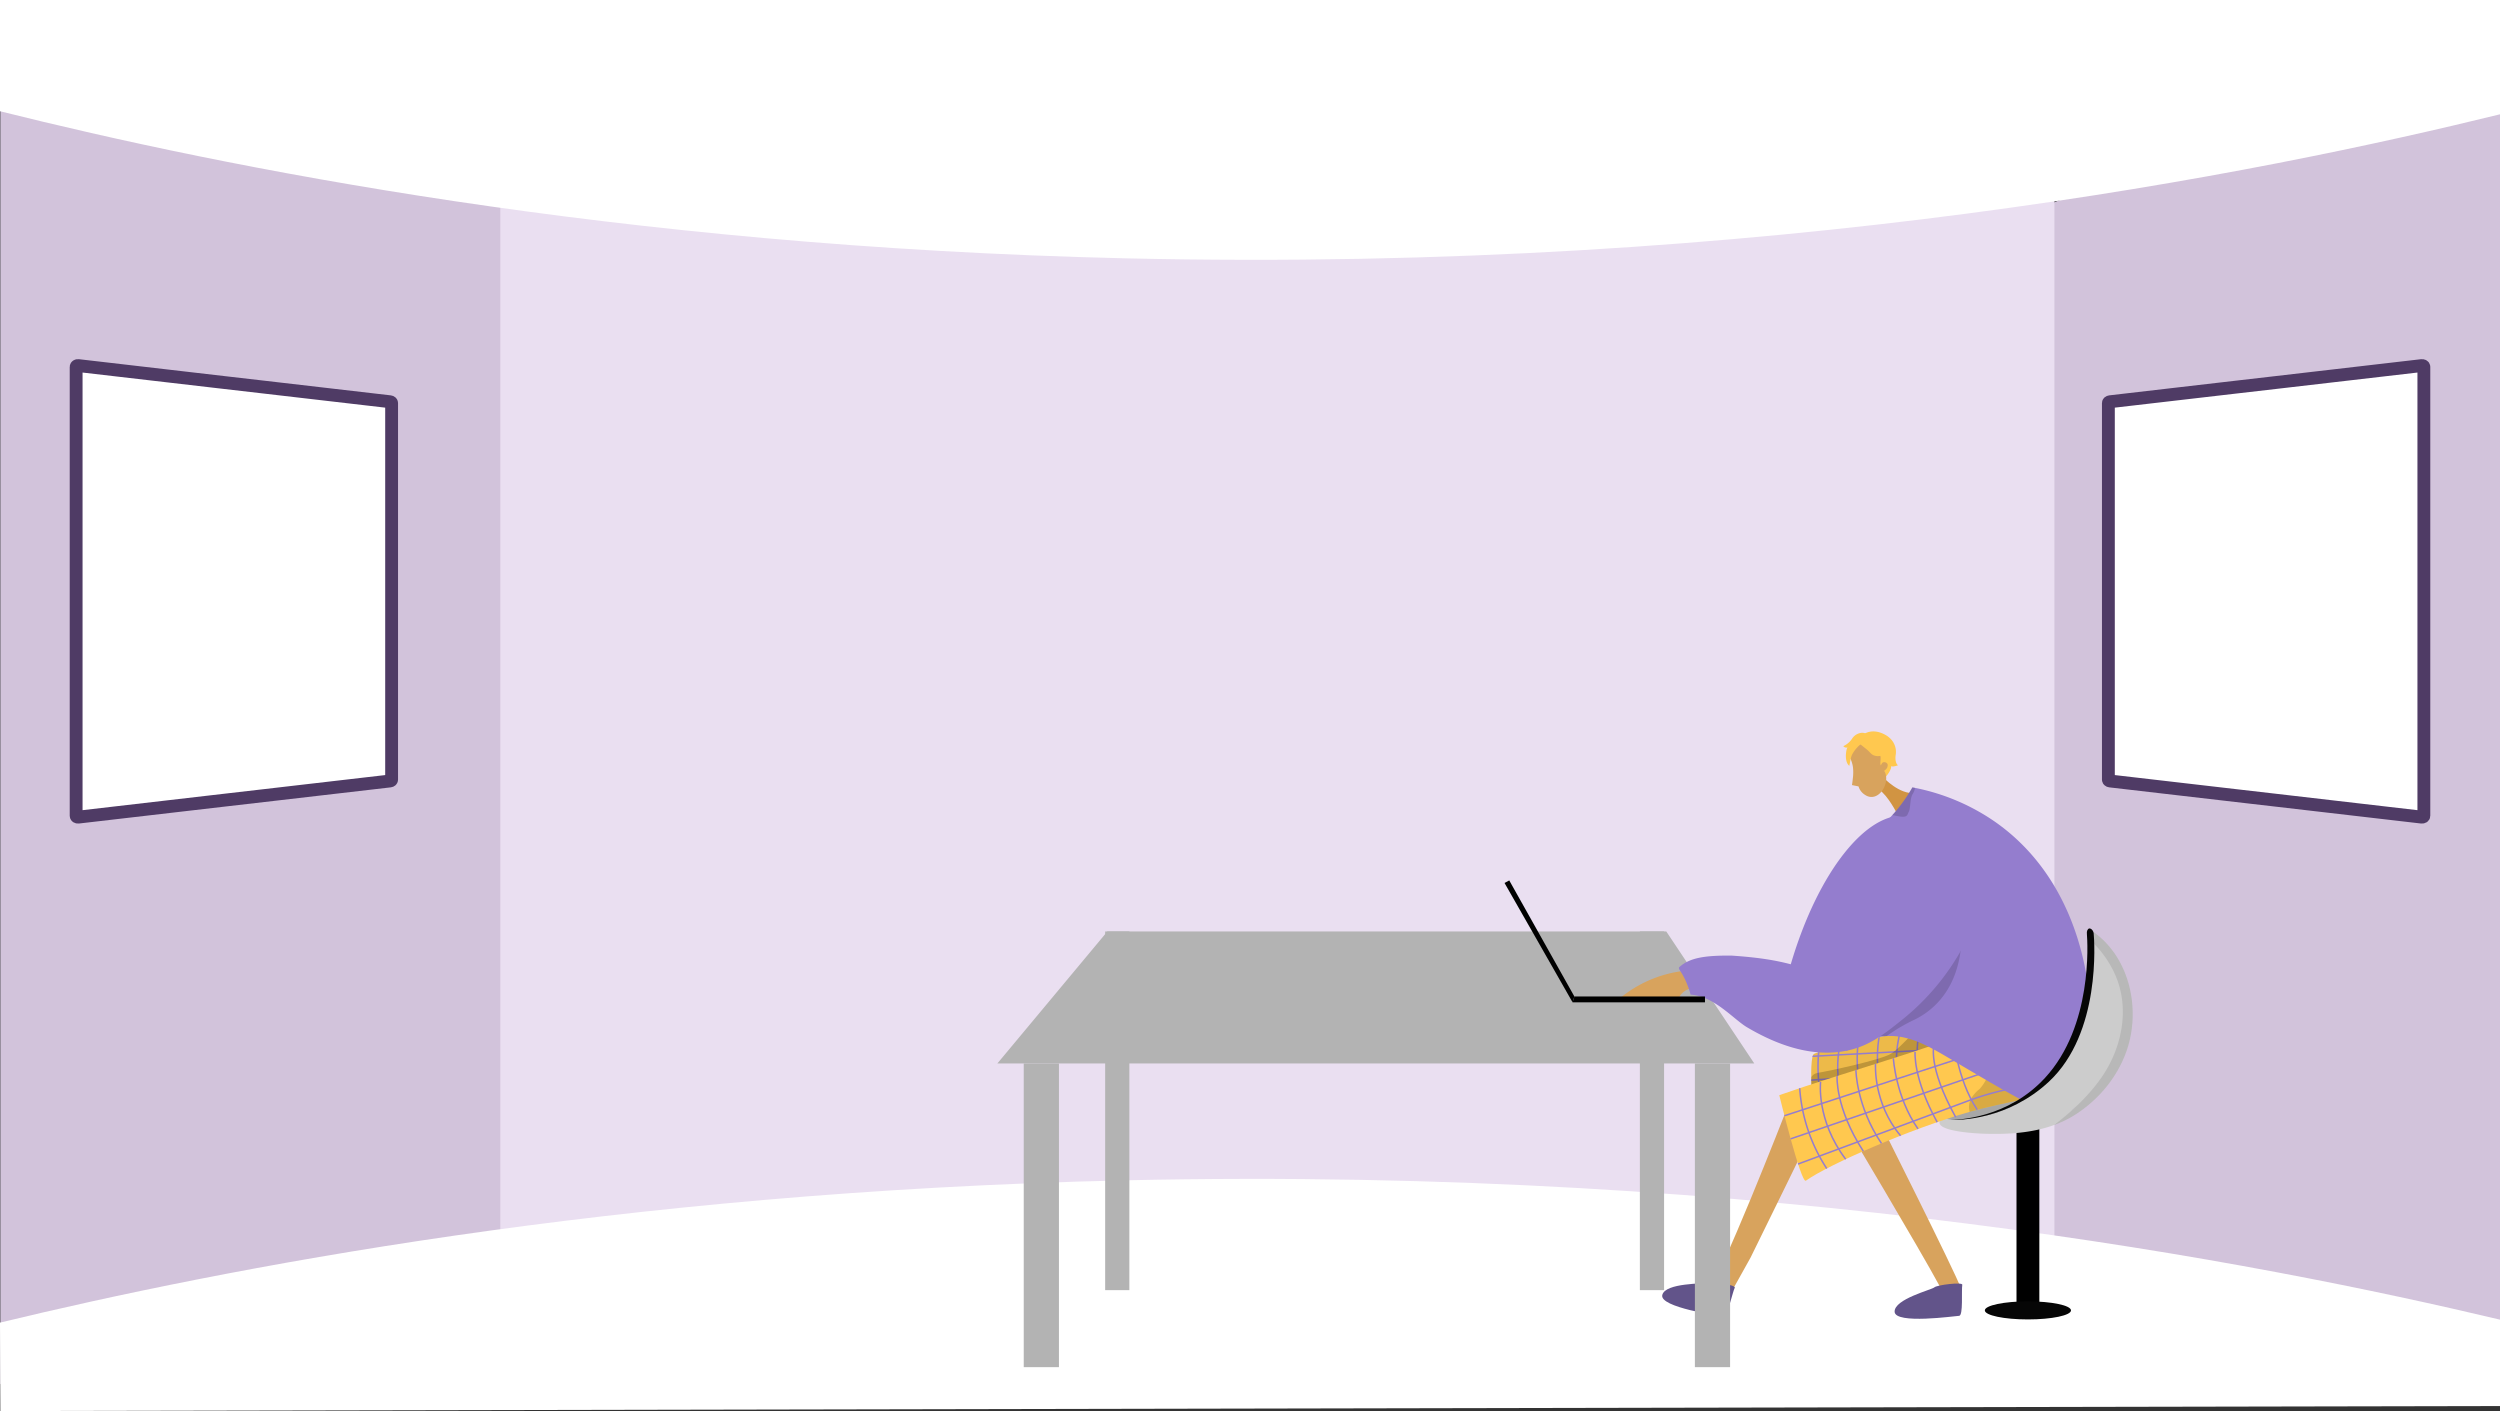 <svg xmlns="http://www.w3.org/2000/svg" xmlns:xlink="http://www.w3.org/1999/xlink" width="1366" height="771" viewBox="0 0 1366 771"><rect x="0" y="0" width="1366" height="771" fill="#333333" stroke="none"/><defs><style>.a,.f,.n{fill:none;}.b{fill:#d2c3db;}.c{fill:#eadff1;}.d,.w{fill:#fff;}.e{fill:#b3b3b3;}.f{stroke:#000;stroke-width:12.476px;}.f,.n,.w{stroke-miterlimit:10;}.g{fill:#060606;}.h{fill:#ccc;}.i{opacity:0.18;}.j{clip-path:url(#a);}.k{fill:#edba49;}.l{opacity:0.3;}.m{opacity:0.5;}.n{stroke:#947dce;stroke-width:0.837px;}.o{opacity:0.2;}.p{fill:#d8a35d;}.q{fill:#62548a;}.r{fill:#d19442;}.s{fill:#ffc84f;}.t{fill:#947dce;}.u{opacity:0.15;}.v{opacity:0.1;}.w{stroke:#4f3b65;stroke-width:7.018px;}</style><clipPath id="a"><path class="a" d="M-48.229,1651.362s-.7-15.712,1.15-17.9,63.955-15.648,63.955-15.648L34.7,1632.163Z"/></clipPath></defs><g transform="translate(1037.992 -1057.407)"><path class="b" d="M328.008,1066.943v758.464L85.78,1757.82l-32.991-6.263,1.636-558.092,30.118-25.56Z"/><path class="b" d="M-721.7,1182.878l-16.051,556.371-300.045,74.4V1063.594l298.845,93.57Z"/><path class="c" d="M-340.015,1146.478H-764.623v617.384H84.543V1146.478Z"/><path class="d" d="M-1037.992,1118.187c121.657,30.38,335.7,73.888,615,80.372,352.971,8.194,622.429-47.1,751-78.7v-62.454h-1366Z"/><path class="d" d="M-1037.992,1780.09c121.657-29.39,335.7-71.48,615-77.753,352.971-7.927,622.429,45.568,751,76.133v47.19l-1365.8,2.747Z"/><path class="e" d="M-79.443,1638.5H-493.048l60.117-72.14h305.395Z"/><rect class="e" width="19.237" height="165.923" transform="translate(-478.62 1638.499)"/><rect class="e" width="13.226" height="195.982" transform="translate(-434.134 1566.359)"/><rect class="e" width="13.226" height="195.982" transform="translate(-141.965 1566.359)"/><line class="f" y2="100.112" transform="translate(70.062 1672.715)"/><ellipse class="g" cx="23.542" cy="4.938" rx="23.542" ry="4.938" transform="translate(46.52 1768.468)"/><path class="h" d="M124.542,1629.885c-4.656,14.779-14.879,27.5-27.739,36.005a58.786,58.786,0,0,1-12.446,6.226c-12.1,4.417-25.373,5.18-38.355,4.755-1.9-.061-23.62-.874-24.228-5.856-.741-6.054,30.1-14.8,55.876-21.159,11.528-10.1,16.62-20.132,19.075-26.606.885-2.339,2.72-7.625,5.131-29.271.995-8.962,1.653-16.791,2.1-23.084.132-1.924.248-3.7.348-5.33C125.006,1578.94,131.7,1607.144,124.542,1629.885Z"/><path class="i" d="M69.819,1656.756s-.051.038-.151.109c-1.662,1.18-13.674,11.387-39.073,12.358-26.936,1.03,55.194-38.505,55.194-38.505Z"/><g class="j"><path class="k" d="M74.9,1658.525s-.034,0-.084,0c-1.141.029-14.218.3-31.365.6-33.839.579-81.845,7.8-96.181,13.153-3.093,1.158-1.961-48.887-1.961-48.887,34.769-2.7,96.084-3.726,98.658-6.172,2.745-2.6,19.694-2.294,23.792-2.181.569.014.892.027.892.027l.028.239,3.13,29.328c.008.052.01.074.01.074C72.8,1652.327,73.847,1657.654,74.9,1658.525Z"/><g class="l"><path class="m" d="M74.9,1658.525s-.034,0-.084,0c-1.141.029-14.218.3-31.365.6a9.029,9.029,0,0,1,.047-1.264,9.782,9.782,0,0,1,3.8-6.622,20.209,20.209,0,0,1,4.694-2.809c11-7.179,14.59-23.322,15.769-33.392.569.014.892.027.892.027l.028.239c.85,12.28,2.968,28.109,3.13,29.328.008.052.01.074.01.074C72.8,1652.327,73.847,1657.654,74.9,1658.525Z"/></g><line class="n" x1="125.141" y2="6.789" transform="translate(-54.861 1628.167)"/><line class="n" y1="8.61" x2="126.061" transform="translate(-54.873 1639.422)"/><line class="n" x1="126.547" y2="11.884" transform="translate(-54.544 1650.49)"/><path class="n" d="M61.1,1658.8"/><path class="n" d="M43.965,1617.217"/><path class="n" d="M45.546,1616.831s-4.345,22.879,2.172,42.214"/><path class="n" d="M34.163,1618.695s-6.673,9.916,1.132,41.265"/><path class="n" d="M23.1,1619.758s-4.866,13.583,1.729,40.218"/><path class="n" d="M10.752,1620.022s-4.324,20.739,3,40.77"/><path class="n" d="M.53,1620.481s-6.9,20.359,3.054,41.456"/><path class="n" d="M-10.693,1620.974s-4.891,19.259,3.118,42.333"/><path class="n" d="M-21.472,1621.463s-5.595,16.343,3.2,43.377"/><path class="n" d="M-30.988,1622.164s-7.837,19.491,2.286,44.407"/><path class="n" d="M-42.917,1622.588a91.469,91.469,0,0,0,2.9,46.22"/><path class="o" d="M-49.241,1654.149s-1.912-9.471,4.483-10.522,34.169-7.068,39.724-10.308,17.726-17.492,17.726-17.492l33.887,12.443s-38.652,18.7-40.735,19.28S-49.241,1654.149-49.241,1654.149Z"/></g><path class="p" d="M-61.844,1663.733s-37.984,97.526-42.653,97.442c-8.4-.1-40.432-2.441-8.918,8.809,15.287,7.835,15.674,3.821,17.224.956,1.265-2.341,11.134-19.994,14.7-26.376.8-1.429,36.731-74.974,36.731-74.974Z"/><path class="q" d="M-90.125,1761c.705-1.513-13.365-3.733-15.038-2.85s-22.911.058-24.556,6.842,31.009,11.3,33.273,11.842S-91.509,1763.97-90.125,1761Z"/><path class="p" d="M-30.5,1670.516s41.591,69.637,52.346,89.647c-.695,3.461-.829,3.832-1.438,4.009-8.053,2.38-39.352,9.6-5.921,11.048,16.918,2.974,16.1-.975,16.739-4.169.243-1.226.772-4.535,1.986-10.249-2.064-6.761-46.045-94.221-46.045-94.221Z"/><path class="q" d="M34.189,1759.412c.261-1.648-13.876.095-15.241,1.405s-22.008,6.37-21.719,13.345,32.923,2.319,35.248,2.213S33.677,1762.651,34.189,1759.412Z"/><path class="r" d="M-8.768,1482.352s8.574,9.3,17.21,8.39S-1.551,1501.8-1.551,1501.8s-4.782-9.683-10.008-13.206S-8.768,1482.352-8.768,1482.352Z"/><path class="p" d="M-59.964,1660.4c4.354-5.236,97.485-37.733,97.485-37.733l37.015,28.548s-121.314,18.729-122.765,21.632S-64.319,1665.635-59.964,1660.4Z"/><path class="s" d="M91.182,1653.358s-.032.009-.081.02c-1.1.323-36.366,6.8-52.85,11.533-32.534,9.325-77.032,28.73-89.491,37.617-2.689,1.92-14.557-46.711-14.557-46.711,32.883-11.611,91.84-28.486,93.693-31.515,1.977-3.225,18.427-7.317,22.415-8.269.553-.134.868-.206.868-.206l.089.225,10.619,27.516c.022.048.029.069.029.069C64.843,1650.747,89.94,1652.79,91.182,1653.358Z"/><g class="l"><path class="m" d="M91.182,1653.358s-.032.009-.081.02c-1.1.323-36.366,6.8-52.85,11.533a9.041,9.041,0,0,1-.282-1.233,9.783,9.783,0,0,1,1.953-7.38,20.283,20.283,0,0,1,3.806-3.929c8.761-9.781,8.052-26.3,6.583-36.336.553-.134.868-.206.868-.206l.089.225c4,11.64,10.147,26.38,10.619,27.516.022.048.029.069.029.069C64.843,1650.747,89.94,1652.79,91.182,1653.358Z"/></g><line class="n" x1="119.112" y2="38.971" transform="translate(-62.964 1628.064)"/><line class="n" y1="40.968" x2="119.529" transform="translate(-59.589 1638.7)"/><path class="n" d="M77.352,1649.424l-10.992,1.8a155.433,155.433,0,0,0-28.937,7.673l-92.979,34.535"/><path class="n" d="M55.219,1660.028"/><path class="n" d="M27.9,1624.3"/><path class="n" d="M29.322,1623.522s1.729,23.223,13.032,40.211"/><path class="n" d="M18.81,1628.27s-3.877,11.306,11.782,39.564"/><path class="n" d="M8.4,1632.163s-1.182,14.379,12.087,38.4"/><path class="n" d="M-3.459,1635.616s1.2,21.151,13.461,38.6"/><path class="n" d="M-13.213,1638.707s-1.387,21.451,13.688,39.25"/><path class="n" d="M-23.925,1642.09s.265,19.869,13.977,40.081"/><path class="n" d="M-34.209,1645.354s-1.172,17.235,14.322,41.07"/><path class="n" d="M-43.219,1648.5s-2.521,20.856,13.71,42.3"/><path class="n" d="M-54.631,1651.995a91.467,91.467,0,0,0,14.767,43.893"/><path class="p" d="M-116.869,1587.771a67.28,67.28,0,0,0-18.884,4.771,67.308,67.308,0,0,0-16.8,10.038l31.507.994a9.646,9.646,0,0,1,2.485-3.777,10.06,10.06,0,0,1,6.56-2.584Z"/><path class="s" d="M-18.76,1471.416s13.772,17.638,15.235-.669C-2.367,1456.267-28.155,1458.856-18.76,1471.416Z"/><path class="s" d="M-14.522,1468.694s-6.2-.05-10.119,2.248c-1.187.695-2.8.471-3.166,1.961,0,0,4.475-15.7,14.688-11.9s12.771,4.984,3.838,23.547C-9.281,1484.551-4.884,1470.437-14.522,1468.694Z"/><path class="s" d="M-20.942,1459.532s4.719-4.949,12.653-.848c5.394,2.789,6.678,7.583,6.126,11.08s.49,5.422,1.28,5.757c0,0-3.378,1.365-3.833.239,0,0,.79,1.914-3.3,6.592A5.249,5.249,0,0,0-9.961,1476C-13.577,1473.529-20.942,1459.532-20.942,1459.532Z"/><path class="p" d="M-27.206,1471.317a17.062,17.062,0,0,1,1.69,5.405,26.4,26.4,0,0,1-.13,6.335c-.133,1.381-.3,2.524-.431,3.322l3.583.721a8.136,8.136,0,0,0,3.3,4.458c7.511,5.294,14.666-6.736,10.713-13.045.047.074.963-.73,1.017-.789a3.39,3.39,0,0,0,.913-2.021,1.707,1.707,0,0,0-.233-1.037,2.015,2.015,0,0,0-1.539-.8c-1.276-.126-1.459.835-1.992,1.744-.641-.848.311-4.329-.329-5.177a6.3,6.3,0,0,1-3.413-.26c-1.826-.71-2.135-1.972-4.663-3.864-1.639-1.225-3.118-2.8-4.074-2.388-1.156.495-2.166,1.17-3.739,3.347C-27.332,1468.382-26.581,1470.955-27.206,1471.317Z"/><path class="s" d="M-17.088,1459.475s-1.911-3.039-6.254-.91a6.9,6.9,0,0,0-2.751,2.6,11.694,11.694,0,0,1-4.691,3.93s.568,1.073,2.462.756c-.784.131-1.03,3.308-1.065,3.827-.128,1.942.189,4.9,1.852,6.188.542-2.254.61-4.349,1.716-6.5a18.585,18.585,0,0,1,4.552-5.361C-20.973,1463.752-17.009,1459.6-17.088,1459.475Z"/><path class="t" d="M90.686,1665.728c-7.532,3.01-24.8-7.18-59.359-27.562-14-8.253-25.073-15.338-38.417-14.655-1.14.057-2.28.171-3.457.342a38.018,38.018,0,0,0-5.4,1.216,43.834,43.834,0,0,0-13.173,6.734c-.028-.39-.047-.789-.076-1.2-.427-6.753-.826-15.348-.978-25.311-.019-1.453-.038-2.972-.048-4.549-.389-28.606-.18-74.735,16.431-88.744a90.171,90.171,0,0,0,9.754-9.2c.978-1.082,1.994-2.251,3.02-3.514a86.771,86.771,0,0,0,7.95-11.663c.455.086.93.181,1.405.276a116.731,116.731,0,0,1,42.6,17.741c43.033,29.29,50.175,77.983,51.942,90.121C105.92,1616.5,107.487,1659.013,90.686,1665.728Z"/><path class="u" d="M7.673,1614.764a92.985,92.985,0,0,0-14.759,8.747c-1.139.057-2.288.171-3.466.342a37.844,37.844,0,0,0-5.385,1.216c-.285-5.622-.532-12.176-.636-19.451-.019-1.453-.038-2.972-.058-4.549,14.883-25.073,45.949-73.548,49.539-47.924C37.647,1586.994,25.168,1606.416,7.673,1614.764Z"/><path class="t" d="M-120.6,1586.034c-.185,1.359,1.274,1.995,3.71,7.421a49.927,49.927,0,0,1,2.651,7.421c12.875.769,23.54,13.548,30.875,17.87,12.858,7.578,33.368,17.116,54.6,12.722,12.153-2.515,20.145-8.907,30.215-16.963a130.94,130.94,0,0,0,32.865-39.226c.792-2.64,10.742-37.771-11.132-60.43-2.868-2.972-10.24-10.609-19.613-11.662-21.335-2.4-47.977,29.881-63.081,81.1-7.856-2.044-16.818-3.7-32.479-4.748C-106.957,1579.434-115.036,1580.819-120.6,1586.034Z"/><path d="M-215.918,1539.864l2.584-1.391,35.582,63.412-.994,3.181Z"/><path d="M-106.388,1605.065v-3.181h-71.363l-.994,3.181Z"/><path class="u" d="M8.343,1487.9a8.116,8.116,0,0,1-1.168,3.267c-1.6,2.156-1.2,7.987-2.194,9.773s-.389,3.58-6.5,2.317c-.922-.19-1.757-.342-2.517-.456.978-1.082,1.994-2.251,3.02-3.514a86.771,86.771,0,0,0,7.95-11.663C7.393,1487.708,7.868,1487.8,8.343,1487.9Z"/><path class="h" d="M65.629,1659.844s20.948-17.531,24.026-23.271,10.484-22.172,10.484-22.172l5.323-16.2,6.058,36.386-7.833,19.9-6.191,6.464-6.972,6.264-9.6-.421Z"/><path class="g" d="M27.32,1669.381c5.249-.154,31.827-1.09,52.065-23,26.175-28.34,23.254-74,22.907-78.651-.239-1.546.455-2.81,1.211-2.991.837-.2,2.248.808,2.5,2.69.368,4.285,4.092,54.364-24.447,80.986C59.122,1669.339,32.271,1669.523,27.32,1669.381Z"/><path class="v" d="M124.542,1629.885c-4.656,14.779-14.879,27.5-27.739,36.005a58.786,58.786,0,0,1-12.446,6.226c9.742-7.36,18.765-15.874,25.555-25.473,11.451-16.183,16.045-37.968,7.857-56.578a57.3,57.3,0,0,0-13.817-19.17c.132-1.924.248-3.7.348-5.33C125.006,1578.94,131.7,1607.144,124.542,1629.885Z"/><rect class="e" width="19.237" height="165.923" transform="translate(-111.906 1638.499)"/><path class="w" d="M114.029,1277.645v205.776c0,.352.351.653.828.708l68.944,8,21.89,2.53,79.581,9.238c.6.069,1.136-.267,1.136-.708v-245.32c0-.441-.54-.777-1.136-.708l-79.581,9.238-21.89,2.53-68.944,8C114.38,1276.992,114.029,1277.293,114.029,1277.645Z"/><path class="w" d="M-824.014,1277.645v205.776c0,.352-.351.653-.827.708l-68.945,8-21.889,2.53-79.582,9.238c-.6.069-1.135-.267-1.135-.708v-245.32c0-.441.539-.777,1.135-.708l79.582,9.238,21.889,2.53,68.945,8C-824.365,1276.992-824.014,1277.293-824.014,1277.645Z"/></g></svg>